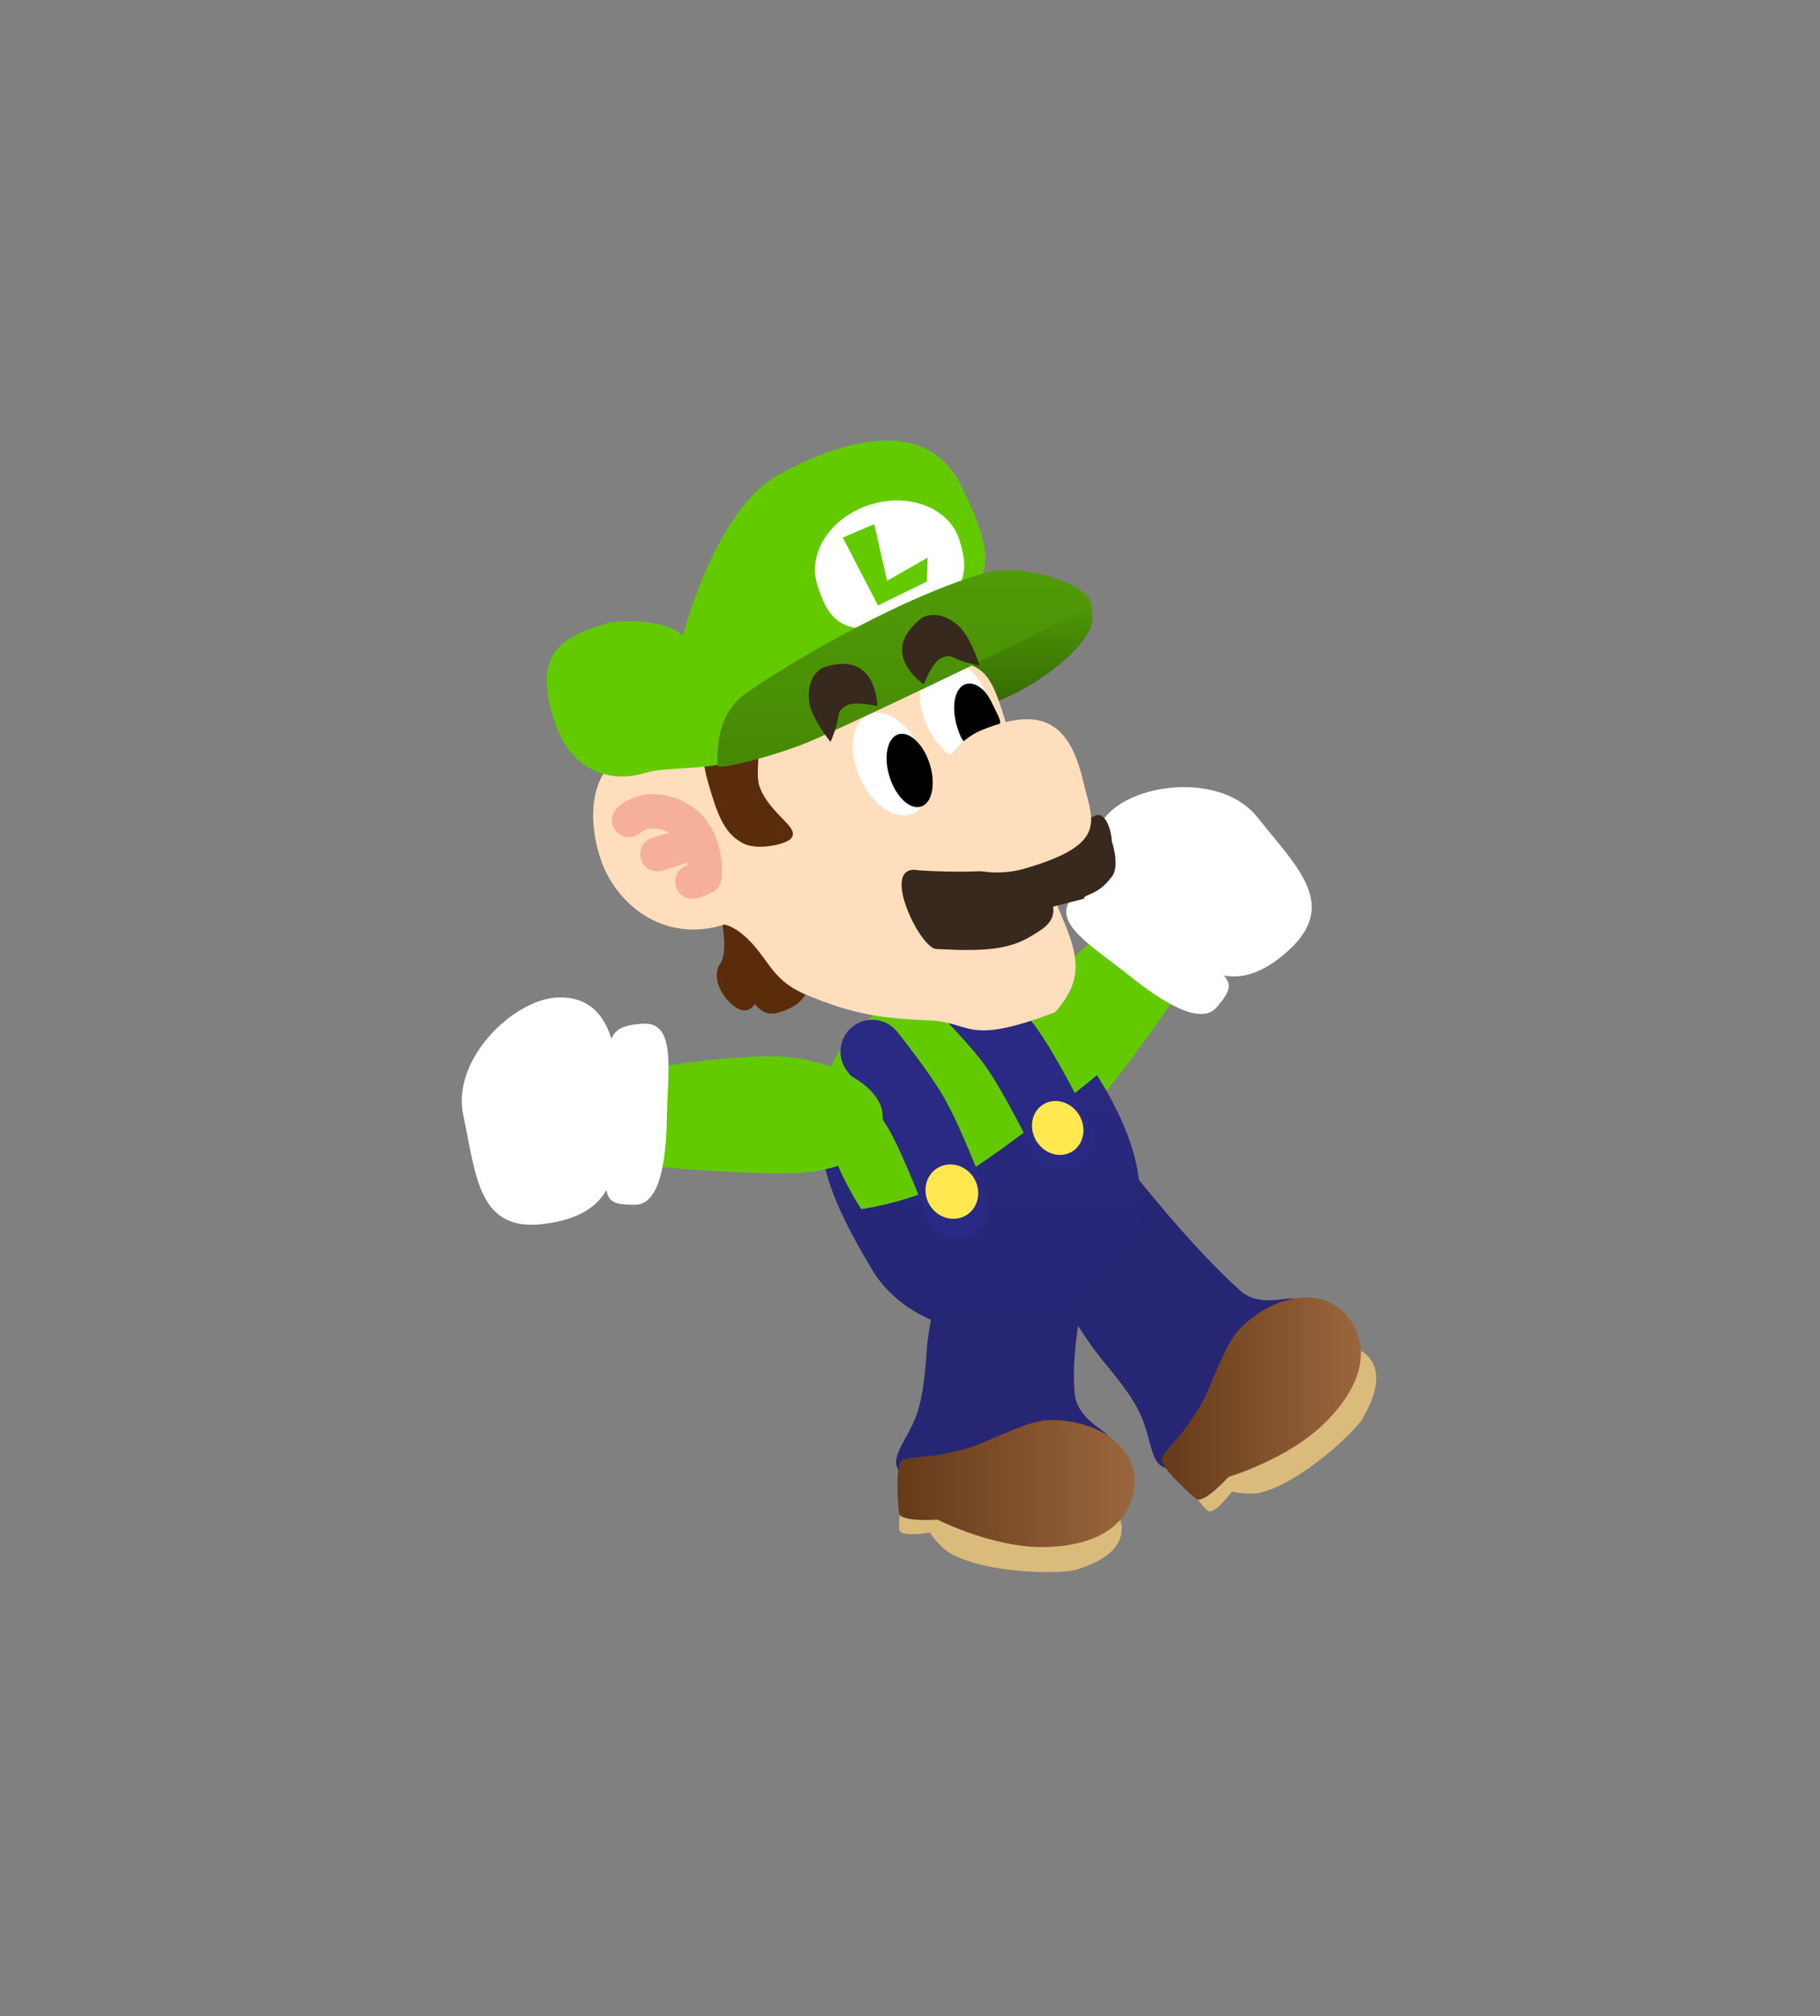 <svg version="1.1" xmlns="http://www.w3.org/2000/svg" xmlns:xlink="http://www.w3.org/1999/xlink" width="185.833" height="205.833" viewBox="0,0,185.833,205.833"><rect x="0" y="0" width="185.833" height="205.833" fill="#808080" stroke="none"/><defs><linearGradient x1="264.422" y1="220.047" x2="284.79" y2="220.047" gradientUnits="userSpaceOnUse" id="color-1"><stop offset="0" stop-color="#643a19"/><stop offset="1" stop-color="#9b663d"/></linearGradient><linearGradient x1="237.466" y1="228.731" x2="261.685" y2="228.731" gradientUnits="userSpaceOnUse" id="color-2"><stop offset="0" stop-color="#643a19"/><stop offset="1" stop-color="#9b663d"/></linearGradient><linearGradient x1="245.864" y1="177.458" x2="245.864" y2="213.305" gradientUnits="userSpaceOnUse" id="color-3"><stop offset="0" stop-color="#2a2a84"/><stop offset="1" stop-color="#262675"/></linearGradient><linearGradient x1="249.394" y1="137.906" x2="249.394" y2="149.491" gradientUnits="userSpaceOnUse" id="color-4"><stop offset="0" stop-color="#509b07"/><stop offset="1" stop-color="#346a00"/></linearGradient><linearGradient x1="238.15" y1="135.467" x2="238.15" y2="155.528" gradientUnits="userSpaceOnUse" id="color-5"><stop offset="0" stop-color="#509b07"/><stop offset="1" stop-color="#468904"/></linearGradient></defs><g transform="translate(-145.833,-77.258)"><g data-paper-data="{&quot;isPaintingLayer&quot;:true}" fill-rule="nonzero" stroke-linejoin="miter" stroke-miterlimit="10" stroke-dasharray="" stroke-dashoffset="0" style="mix-blend-mode: normal"><g data-paper-data="{&quot;origPos&quot;:null,&quot;index&quot;:null,&quot;origRot&quot;:0}" stroke="none" stroke-width="0" stroke-linecap="butt"><path d="M246.944,193.717c-2.487,-2.194 -0.948,-8.616 3.069,-13.169c4.017,-4.553 8.515,-8.282 8.515,-8.282l7.538,6.497c0,0 -5.41,7.889 -8.64,11.552c-4.017,4.553 -7.995,5.596 -10.481,3.403z" data-paper-data="{&quot;origRot&quot;:0,&quot;origPos&quot;:null}" fill="#64ca00"/><g data-paper-data="{&quot;origPos&quot;:null}" fill="#ffffff"><path d="M264.74,173.498c-4.565,-3.669 -10.009,-8.462 -5.867,-13.039c3.005,-3.321 11.745,-4.322 15.378,0.271c3.965,5.012 8.303,8.846 3.188,13.526c-4.776,4.37 -8.134,2.911 -12.699,-0.758z" data-paper-data="{&quot;origRot&quot;:0,&quot;origPos&quot;:null}"/><path d="M261.063,176.8c-3.521,-2.837 -8.091,-5.388 -5.699,-7.915c2.676,-2.827 3.447,-1.908 9.086,2.87c6.424,5.444 8.396,5.106 5.614,8.348c-1.625,1.893 -5.48,-0.466 -9.001,-3.303z" data-paper-data="{&quot;origRot&quot;:0,&quot;origPos&quot;:null}"/></g></g><g data-paper-data="{&quot;origPos&quot;:null,&quot;origRot&quot;:0}" stroke="none" stroke-width="0" stroke-linecap="butt"><path d="M272.456,209.019c2.125,1.9 5.188,0.409 5.57,0.931c1.545,2.114 1.967,4.271 -0.199,8.167c-2.684,4.825 -5.882,7.53 -11.224,8.926c-3.639,0.951 -2.789,-2.23 -4.434,-5.612c-0.59,-1.214 -1.539,-2.623 -3.709,-5.229c-2.713,-3.258 -6.552,-10.298 -6.552,-10.298c0,0 1.991,-2.712 4.275,-5.071c2.284,-2.309 5.509,-3.656 5.509,-3.656c0,0 5.853,7.451 10.764,11.842z" data-paper-data="{&quot;origPos&quot;:null}" fill="#262675"/><path d="M285.414,215.635c1.721,1.718 0.785,4.279 -0.415,6.394c-0.786,1.386 -6.204,6.508 -10.35,7.596c-1.287,0.338 -3.026,-0.08 -3.026,-0.08c0,0 -1.884,2.559 -2.521,1.911c-0.506,-0.515 -1.388,-1.369 -1.159,-2.128c0.984,-3.268 6.021,-8.31 8.431,-10.726c3.309,-3.317 7.356,-4.644 9.039,-2.965z" data-paper-data="{&quot;origPos&quot;:null}" fill="#dbbb7b"/><path d="M284.082,212.645c1.413,2.614 0.841,6.068 -2.9,9.817c-3.741,3.75 -9.918,5.591 -9.918,5.591c0,0 -2.566,2.857 -3.317,2.217c-1.555,-1.325 -3.933,-3.645 -3.465,-4.268c1.726,-2.297 1.619,-1.645 3.684,-4.841c1.337,-2.069 2.554,-6.539 4.294,-8.283c3.741,-3.75 9.296,-4.537 11.622,-0.233z" data-paper-data="{&quot;origPos&quot;:null}" fill="url(#color-1)"/></g><g data-paper-data="{&quot;origPos&quot;:null,&quot;origRot&quot;:0}" stroke="none" stroke-width="0" stroke-linecap="butt"><path d="M255.555,219.457c0.226,2.841 3.472,3.876 3.388,4.518c-0.341,2.596 -1.525,4.449 -5.781,5.772c-5.273,1.639 -9.453,1.389 -14.283,-1.288c-3.289,-1.823 -0.479,-3.538 0.665,-7.121c0.411,-1.285 0.697,-2.96 0.926,-6.344c0.286,-4.23 2.83,-12.142 2.83,-12.142c0,0 4.727,-0.155 7.868,0.342c2.478,0.392 6.529,1.936 6.529,1.936c0,0 -2.665,7.758 -2.142,14.326z" data-paper-data="{&quot;origPos&quot;:null}" fill="#262675"/><path d="M260.365,233.189c0.06,2.431 -2.385,3.638 -4.713,4.34c-1.526,0.461 -8.981,0.427 -12.732,-1.647c-1.164,-0.644 -2.134,-2.147 -2.134,-2.147c0,0 -3.129,0.551 -3.143,-0.357c-0.011,-0.721 -0.059,-1.949 0.63,-2.34c2.968,-1.685 10.092,-1.857 13.504,-1.942c4.684,-0.116 8.528,1.717 8.587,4.093z" data-paper-data="{&quot;origPos&quot;:null}" fill="#dbbb7b"/><path d="M261.465,230.106c-0.782,2.867 -3.58,4.971 -8.875,5.102c-5.295,0.131 -11.036,-2.8 -11.036,-2.8c0,0 -3.828,0.297 -3.93,-0.685c-0.211,-2.032 -0.33,-5.352 0.438,-5.48c2.835,-0.471 2.307,-0.073 6.007,-0.96c2.395,-0.574 6.362,-2.969 8.825,-3.03c5.295,-0.131 9.858,3.133 8.571,7.853z" data-paper-data="{&quot;origPos&quot;:null}" fill="url(#color-2)"/></g><g><path d="M258.063,187.386c7.692,12.384 3.647,19.657 -3.306,23.839c-6.954,4.182 -16.244,1.705 -19.849,-4.29c-3.911,-6.504 -6.421,-12.044 -5.018,-18.525c1.046,-4.828 6.093,-5.9 9.853,-8.162c6.954,-4.182 10.78,-5.001 18.32,7.138z" data-paper-data="{&quot;origPos&quot;:null}" fill="url(#color-3)" stroke="none" stroke-width="0" stroke-linecap="butt"/><path d="M257.85,187.032c0,0 -7.185,5.928 -12.609,9.511c-4.975,3.287 -11.462,4.162 -11.462,4.162c0,0 -5.346,-7.867 -3.6,-13.227c1.143,-3.507 3.42,-5.8 6.806,-7.981c3.386,-2.181 7.96,-3.069 10.787,-2.3c6.678,1.815 10.078,9.835 10.078,9.835z" data-paper-data="{&quot;origPos&quot;:null}" fill="#64ca00" stroke="none" stroke-width="0" stroke-linecap="butt"/><path d="M244,178.404c0,0 3.407,3.446 5.064,5.754c2.128,2.964 5.13,9.132 5.13,9.132" data-paper-data="{&quot;origPos&quot;:null,&quot;origRot&quot;:0}" fill="none" stroke="#2a2a84" stroke-width="6.5" stroke-linecap="round"/><path d="M234.901,184.626c0,0 3.072,3.823 4.492,6.291c1.824,3.169 4.163,9.552 4.163,9.552" data-paper-data="{&quot;origPos&quot;:null}" fill="none" stroke="#2a2a84" stroke-width="6.5" stroke-linecap="round"/><path d="M240.757,200.284c-0.803,-1.336 -0.44,-3.029 0.812,-3.782c1.252,-0.753 2.918,-0.28 3.722,1.055c0.803,1.336 0.44,3.029 -0.812,3.782c-1.252,0.753 -2.918,0.28 -3.722,-1.055z" data-paper-data="{&quot;origPos&quot;:null}" fill="#ffe84f" stroke="none" stroke-width="0" stroke-linecap="butt"/><path d="M251.644,193.737c-0.803,-1.336 -0.475,-3.008 0.734,-3.735c1.209,-0.727 2.84,-0.234 3.644,1.102c0.803,1.336 0.475,3.008 -0.734,3.735c-1.209,0.727 -2.84,0.234 -3.644,-1.102z" data-paper-data="{&quot;origPos&quot;:null}" fill="#ffe84f" stroke="none" stroke-width="0" stroke-linecap="butt"/></g><g data-paper-data="{&quot;origPos&quot;:null,&quot;origRot&quot;:0}"><path d="M257.371,140.244c0.369,2.364 -5.475,7.336 -10.779,8.996c-4.274,1.338 -4.474,-3.015 -5.153,-5.184c-0.679,-2.17 7.845,-4.319 12.119,-5.657c4.274,-1.338 3.575,0.315 3.813,1.845z" data-paper-data="{&quot;origPos&quot;:null}" fill="url(#color-4)" stroke="none" stroke-width="0" stroke-linecap="butt"/><path d="M222.904,179.753c0,0 -0.575,1.156 -1.845,0.413c-1.27,-0.743 -2.707,-2.931 -1.698,-4.506c1.206,-1.884 -0.663,-6.367 0.607,-5.624c0,0 3.872,-0.361 4.841,1.749c0,0 3.518,5.866 3.208,7.078c0,0 -0.58,1.284 -2.963,1.847c-1.291,0.305 -2.149,-0.956 -2.149,-0.956z" data-paper-data="{&quot;origRot&quot;:0,&quot;origPos&quot;:null}" fill="#5a2c0a" stroke="none" stroke-width="0" stroke-linecap="butt"/><path d="M217.07,154.355c2.756,-0.205 21.766,-8.232 25.275,-9.121c5.191,-1.314 5.223,3.733 7.179,8.718c2.249,5.732 2.998,12.945 4.714,16.864c1.84,4.203 2.153,6.608 -0.682,9.792c-9.385,3.565 -8.375,0.883 -13.223,0.816c-4.153,-0.205 -7.14,-0.486 -12.196,-2.612c-3.838,-1.614 -3.788,-3.963 -6.574,-6.233c-0.854,-0.696 -1.688,-0.949 -1.803,-0.912c-6.173,1.933 -11.164,-2.104 -12.674,-6.926c-1.51,-4.822 -0.531,-9.421 2.921,-10.502c3.452,-1.081 6.105,0.186 7.063,0.115z" data-paper-data="{&quot;origPos&quot;:null}" fill="#ffdebd" stroke="none" stroke-width="0" stroke-linecap="butt"/><path d="M246.723,148.473c1.121,2.845 0.601,5.714 -1.162,6.408c-1.763,0.695 -4.101,-1.048 -5.222,-3.893c-1.121,-2.845 -0.601,-5.714 1.162,-6.408c1.763,-0.695 4.101,1.048 5.222,3.893z" data-paper-data="{&quot;origPos&quot;:null,&quot;origRot&quot;:0}" fill="#ffffff" stroke="none" stroke-width="0" stroke-linecap="butt"/><path d="M223.444,157.72c1.134,2.833 4.271,4.098 3.087,5.214c-0.603,0.569 -3.414,1.164 -4.818,0.428c-1.404,-0.736 -2.256,-1.939 -3.08,-4.569c-0.824,-2.63 -1.631,-5.175 -0.007,-5.75c6.836,-2.421 3.794,2.119 4.818,4.677z" data-paper-data="{&quot;origPos&quot;:null}" fill="#5a2c0a" stroke="none" stroke-width="0" stroke-linecap="butt"/><path d="M239.903,153.88c1.247,2.792 0.856,5.681 -0.874,6.454c-1.73,0.773 -4.143,-0.863 -5.391,-3.655c-1.247,-2.792 -0.856,-5.681 0.874,-6.454c1.73,-0.773 4.143,0.863 5.391,3.655z" data-paper-data="{&quot;origPos&quot;:null,&quot;origRot&quot;:0}" fill="#ffffff" stroke="none" stroke-width="0" stroke-linecap="butt"/><path d="M237.56,152.229c0.567,-0.177 1.209,0.076 1.791,0.627c0.581,0.552 1.1,1.402 1.419,2.421c0.319,1.019 0.377,2.013 0.215,2.798c-0.163,0.784 -0.547,1.359 -1.113,1.536c-0.567,0.177 -1.209,-0.076 -1.791,-0.627c-0.581,-0.552 -1.1,-1.402 -1.419,-2.421c-0.319,-1.019 -0.377,-2.013 -0.215,-2.798c0.163,-0.784 0.547,-1.359 1.113,-1.536z" data-paper-data="{&quot;origPos&quot;:null}" fill="#000000" stroke="none" stroke-width="1" stroke-linecap="butt"/><path d="M244.451,147.097c0.567,-0.177 1.209,0.076 1.791,0.627c0.581,0.552 1.003,1.584 1.419,2.421c0.15,0.305 0.385,0.744 0.246,1.099c-0.18,0.433 -0.604,0.747 -0.986,1.028c-0.699,0.389 -1.443,1.13 -2.217,0.956c-0.683,-0.165 -0.928,-1.107 -1.151,-1.797c-0.288,-0.891 -0.377,-2.013 -0.215,-2.798c0.163,-0.784 0.547,-1.359 1.113,-1.536z" data-paper-data="{&quot;origPos&quot;:null}" fill="#000000" stroke="none" stroke-width="1" stroke-linecap="round"/><path d="M243.937,126.785c4.212,8.45 2.651,9.494 -1.237,13.839c-5.665,6.331 -15.039,8.343 -21.469,13.895c-1.688,1.458 -7.311,0.961 -9.439,1.627c-4.354,1.363 -7.785,-0.979 -9.125,-4.629c-2.957,-8.051 1.059,-9.343 5.413,-10.707c0,0 5.04,-0.706 7.491,1.318c0,0 3.27,-12.933 9.877,-16.473c8.505,-4.557 15.464,-4.938 18.489,1.13z" data-paper-data="{&quot;origPos&quot;:null}" fill="#64ca00" stroke="none" stroke-width="0" stroke-linecap="butt"/><path d="M243.803,132.399c1.019,3.255 0.915,5.976 -5.417,8.167c-6.685,2.313 -8.089,-0.365 -9.108,-3.619c-1.019,-3.255 1.406,-6.911 5.417,-8.167c4.011,-1.256 8.089,0.365 9.108,3.619z" data-paper-data="{&quot;origPos&quot;:null}" fill="#ffffff" stroke="none" stroke-width="0" stroke-linecap="butt"/><path d="M257.218,138.919c0.041,0.548 -22.209,11.203 -28.508,13.959c-3.061,1.34 -9.555,3.095 -9.595,2.547c-0.151,-2.027 0.133,-5.431 2.857,-7.366c3.292,-2.338 14.873,-9.481 24.327,-12.283c3.865,-1.146 10.767,1.116 10.918,3.143z" data-paper-data="{&quot;origPos&quot;:null}" fill="url(#color-5)" stroke="none" stroke-width="0" stroke-linecap="butt"/><path d="M235.478,139.073l-3.59,-6.93l3.211,-1.373l1.31,5.788l4.148,-2.371l-0.092,2.453z" data-paper-data="{&quot;origPos&quot;:null}" fill="#64ca00" stroke="none" stroke-width="0" stroke-linecap="butt"/><path d="M253.359,169.823c0.254,1.586 -1.134,2.318 -1.921,2.821c-2.403,1.535 -4.751,1.785 -10.012,1.506c-1.703,-0.09 -5.891,-8.83 -1.786,-8.034c0,0 8.005,0.602 11.497,-0.713c0,0 4.897,-4.482 6.712,-4.921c0.9,-0.218 1.485,1.629 1.499,2.649c0,0 0.94,2.685 -0.082,3.749c-1.375,1.832 -2.825,1.676 -2.752,2.135z" data-paper-data="{&quot;origPos&quot;:null}" fill="#38291e" stroke="none" stroke-width="0" stroke-linecap="butt"/><path d="M256.419,156.971c0.936,4.033 2.745,6.412 -5.861,8.943c-3.966,1.167 -8.532,-0.111 -9.626,-3.604c-1.094,-3.493 1.362,-8.996 5.199,-10.534c5.591,-2.241 8.79,-1.257 10.287,5.195z" data-paper-data="{&quot;origPos&quot;:null}" fill="#ffdebd" stroke="none" stroke-width="0" stroke-linecap="butt"/><g data-paper-data="{&quot;origPos&quot;:null}" fill="none" stroke="#f6b09a" stroke-width="3.5" stroke-linecap="round"><path d="M210.076,160.986c0,0 1.442,-1.582 4.245,-0.545c4.02,1.487 3.456,6.351 3.456,6.351" data-paper-data="{&quot;origPos&quot;:null}"/><path d="M216.515,163.359l-3.572,1.118" data-paper-data="{&quot;origPos&quot;:null}"/><path d="M216.528,167.277l0.765,-0.24" data-paper-data="{&quot;origPos&quot;:null}"/></g><path d="M232.186,149.337c-0.742,0.501 -0.667,0.604 -0.828,1.485c-0.166,0.909 -0.719,2.186 -0.719,2.186c0,0 -1.544,-1.887 -2.046,-3.49c-0.341,-1.088 -0.343,-3.17 1.215,-4.076c5.614,-1.968 5.597,3.902 5.597,3.902c0,0 -2.447,-0.556 -3.219,-0.007z" data-paper-data="{&quot;origPos&quot;:null}" fill="#38291e" stroke="none" stroke-width="0" stroke-linecap="butt"/><path d="M241.938,144.449c-0.886,0.336 -1.786,2.678 -1.786,2.678c0,0 -4.885,-3.254 -0.125,-6.822c1.62,-0.79 3.348,0.371 4.062,1.26c1.052,1.309 1.76,3.643 1.76,3.643c0,0 -1.368,-0.252 -2.216,-0.62c-0.821,-0.357 -0.866,-0.477 -1.695,-0.139z" data-paper-data="{&quot;origPos&quot;:null,&quot;index&quot;:null,&quot;origRot&quot;:0}" fill="#38291e" stroke="none" stroke-width="0" stroke-linecap="butt"/></g><g data-paper-data="{&quot;origPos&quot;:null,&quot;origRot&quot;:0}" stroke="none" stroke-width="0" stroke-linecap="butt"><path d="M226.654,197.037c-4.881,0.151 -14.408,-0.717 -14.408,-0.717l-0.194,-9.949c0,0 5.741,-1.085 11.81,-1.273c6.069,-0.188 11.996,2.725 12.099,6.039c0.103,3.314 -3.238,5.712 -9.307,5.9z" data-paper-data="{&quot;origRot&quot;:0,&quot;origPos&quot;:null}" fill="#64ca00"/><g data-paper-data="{&quot;origPos&quot;:null}" fill="#ffffff"><path d="M201.519,202.201c-6.867,0.953 -7.052,-4.834 -8.382,-11.085c-1.219,-5.728 5.129,-11.819 9.603,-12.014c6.168,-0.269 6.384,6.981 6.297,12.837c-0.087,5.856 -1.107,9.372 -7.519,10.262z" data-paper-data="{&quot;origRot&quot;:0,&quot;origPos&quot;:null}"/><path d="M210.728,200.254c-4.271,0.074 -2.753,-1.23 -2.846,-9.649c-0.082,-7.391 -0.298,-8.571 3.587,-8.827c3.472,-0.229 2.52,4.917 2.459,9.438c-0.061,4.521 -0.705,8.995 -3.199,9.038z" data-paper-data="{&quot;origRot&quot;:0,&quot;origPos&quot;:null}"/></g></g><path d="M145.833,283.091v-205.833h185.833v205.833z" fill="none" stroke="#000000" stroke-width="0" stroke-linecap="butt"/></g></g></svg>